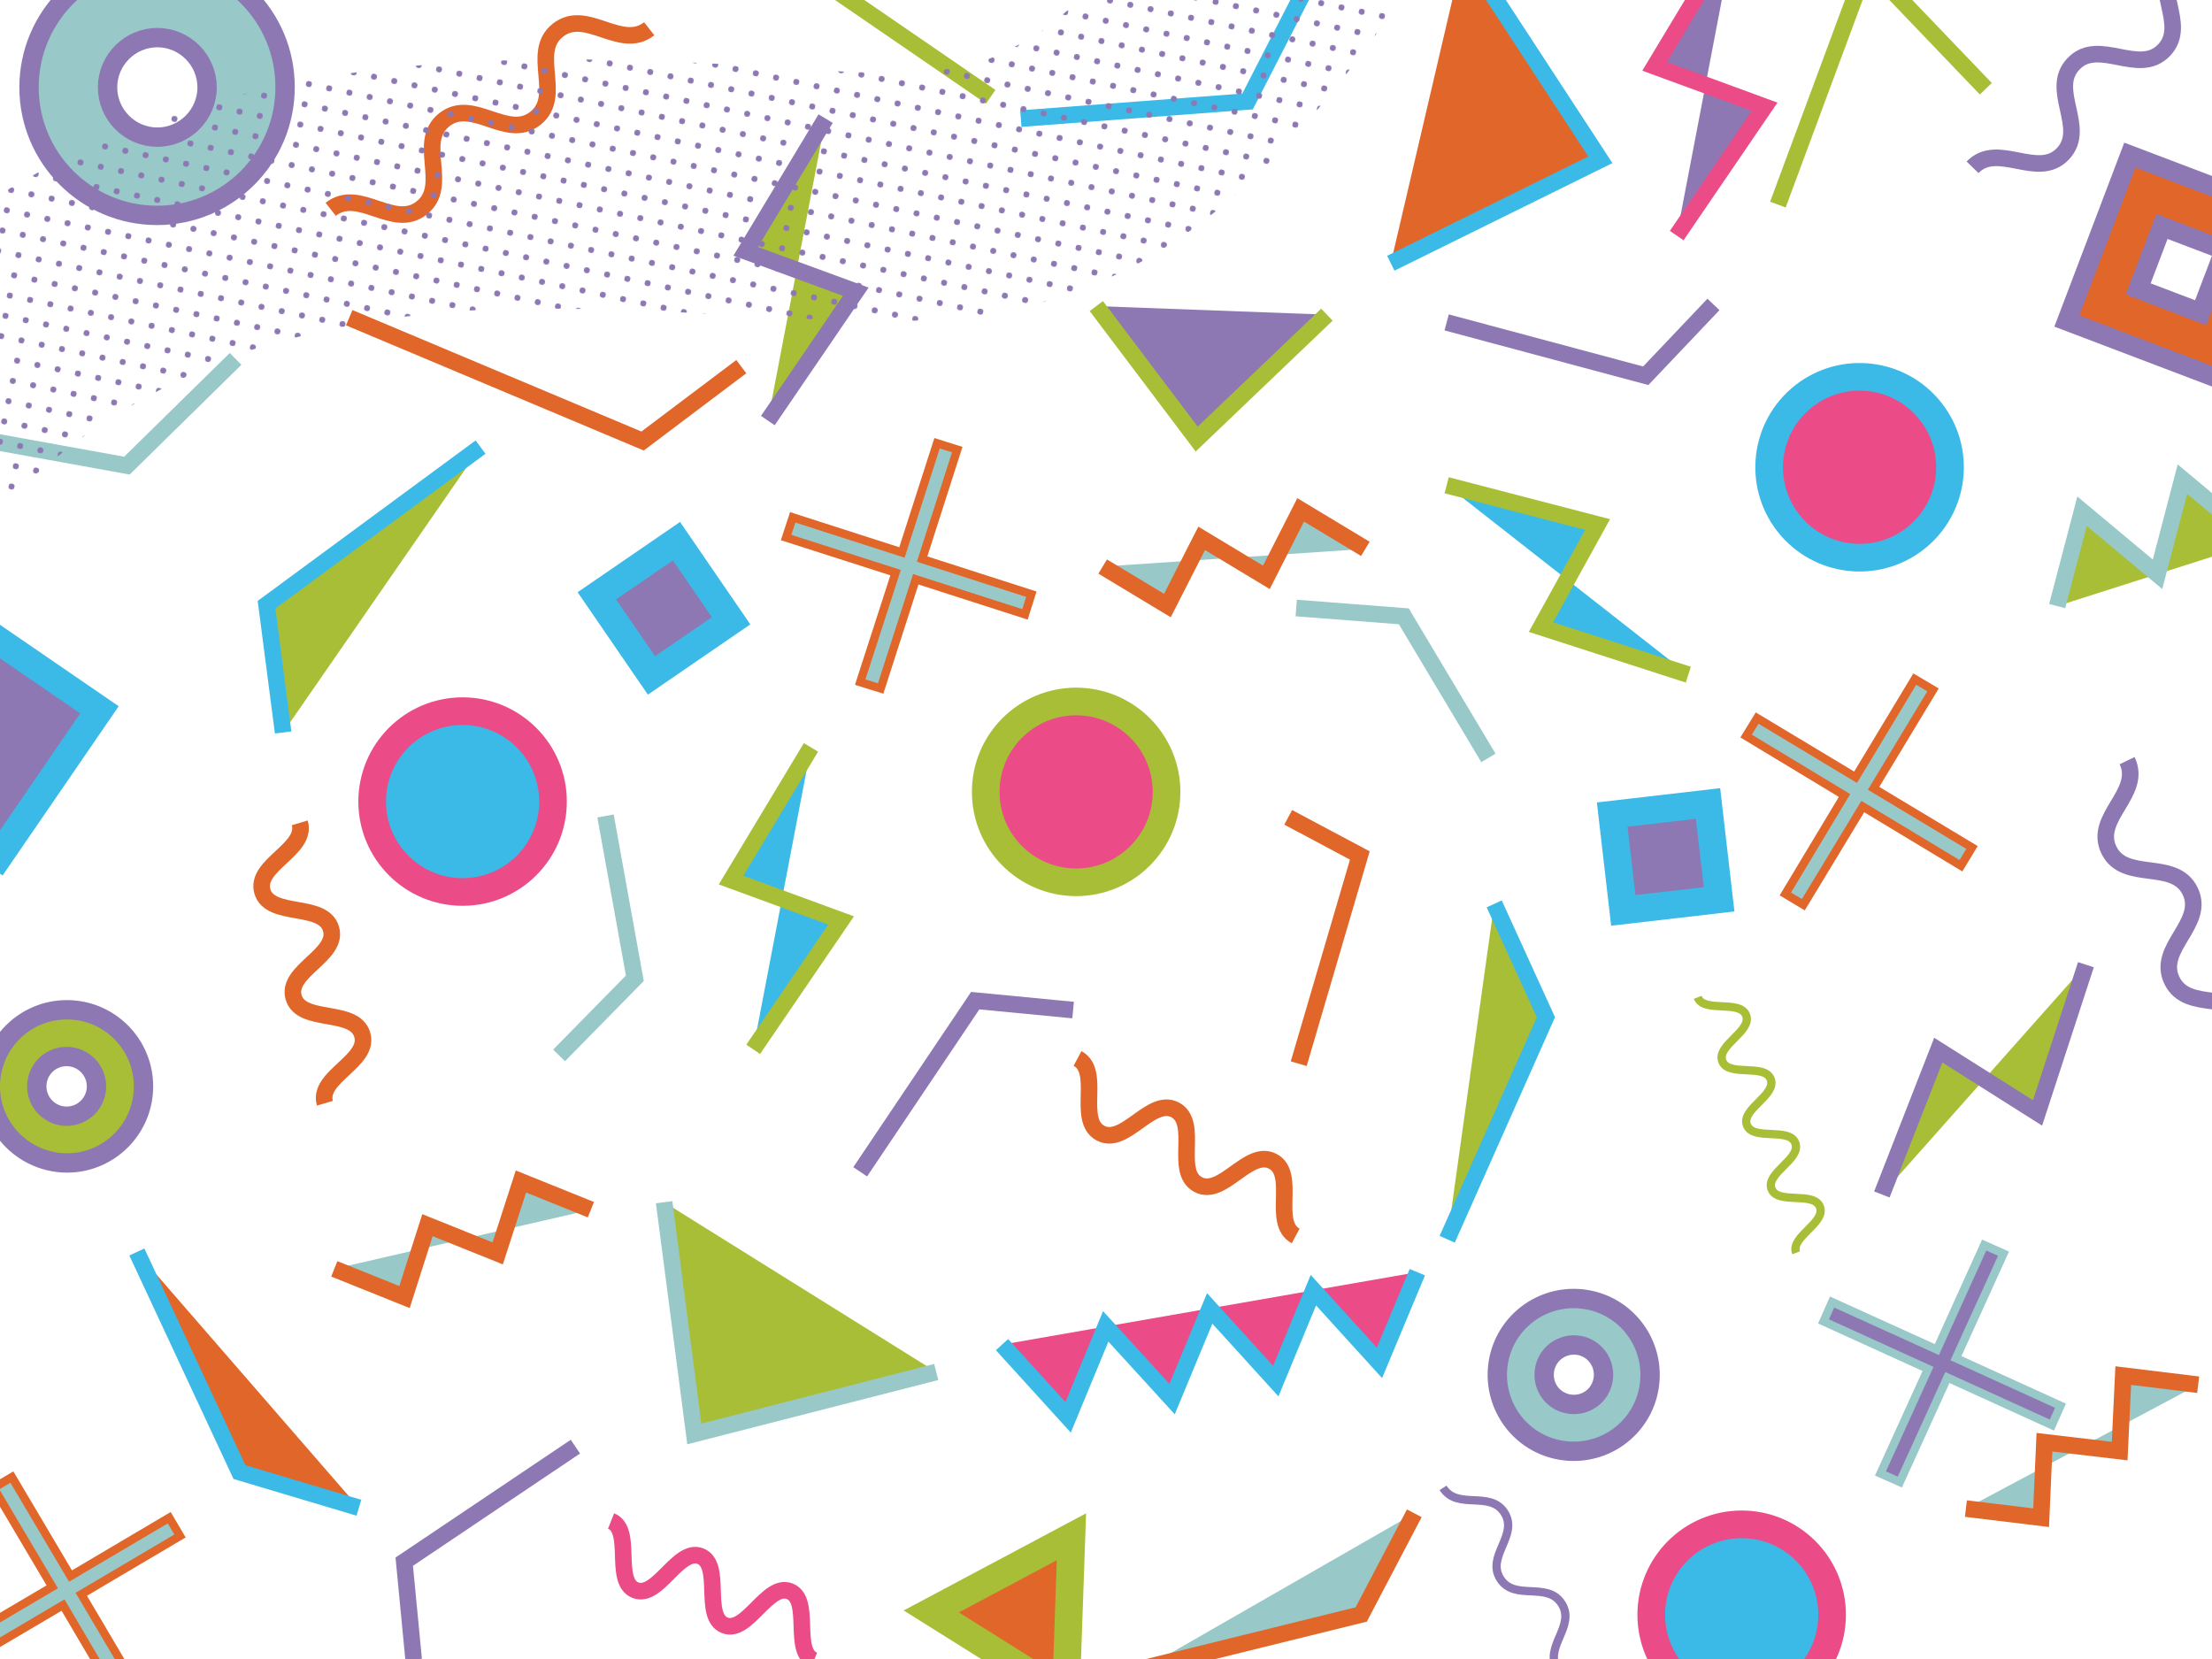 <?xml version="1.0" encoding="utf-8"?>
<!-- Generator: Adobe Illustrator 21.0.2, SVG Export Plug-In . SVG Version: 6.00 Build 0)  -->
<svg version="1.1" id="Layer_1" xmlns="http://www.w3.org/2000/svg" xmlns:xlink="http://www.w3.org/1999/xlink" x="0px" y="0px"
	 viewBox="0 0 800 600" style="enable-background:new 0 0 800 600;" xml:space="preserve">
<style type="text/css">
	.st0{fill:none;}
	.st1{fill:#EB4B87;}
	.st2{fill:#E16629;}
	.st3{fill:#8D78B3;}
	.st4{fill:#3BBAE8;}
	.st5{fill:#8D78B3;stroke:#3BBAE8;stroke-width:10;stroke-miterlimit:10;}
	.st6{fill:#8D78B3;stroke:#3BBAE8;stroke-width:7;stroke-miterlimit:10;}
	.st7{fill:#E16629;stroke:#8D78B3;stroke-width:7;stroke-miterlimit:10;}
	.st8{fill:#3BBAE8;stroke:#EB4B87;stroke-width:10;stroke-miterlimit:10;}
	.st9{fill:#3BBAE8;stroke:#EB4B87;stroke-width:7;stroke-miterlimit:10;}
	.st10{fill:#98C8C8;stroke:#8D78B3;stroke-width:7;stroke-miterlimit:10;}
	.st11{fill:#E16629;stroke:#A9BE37;stroke-width:10;stroke-miterlimit:10;}
	.st12{fill:#E16629;stroke:#A9BE37;stroke-width:6;stroke-miterlimit:10;}
	.st13{fill:#98C8C8;stroke:#E16629;stroke-width:3;stroke-miterlimit:10;}
	.st14{fill:url(#SVGID_1_);}
	.st15{fill:#98C8C8;}
	.st16{fill:none;stroke:#E16629;stroke-width:6;stroke-miterlimit:10;}
	.st17{fill:#A9BE37;}
	.st18{fill:none;stroke:#98C8C8;stroke-width:6;stroke-miterlimit:10;}
	.st19{fill:none;stroke:#3BBAE8;stroke-width:6;stroke-miterlimit:10;}
	.st20{fill:none;stroke:#8D78B3;stroke-width:6;stroke-miterlimit:10;}
	.st21{fill:none;stroke:#EB4B87;stroke-width:6;stroke-miterlimit:10;}
	.st22{fill:none;stroke:#8D78B3;stroke-width:3;stroke-miterlimit:10;}
	.st23{fill:none;stroke:#A9BE37;stroke-width:3;stroke-miterlimit:10;}
	.st24{fill:#98C8C8;stroke:#E16629;stroke-width:6;stroke-miterlimit:10;}
	.st25{fill:#E16629;stroke:#3BBAE8;stroke-width:6;stroke-miterlimit:10;}
	.st26{fill:#A9BE37;stroke:#8D78B3;stroke-width:6;stroke-miterlimit:10;}
	.st27{fill:#3BBAE8;stroke:#A9BE37;stroke-width:6;stroke-miterlimit:10;}
	.st28{fill:#8D78B3;stroke:#EB4B87;stroke-width:6;stroke-miterlimit:10;}
	.st29{fill:#A9BE37;stroke:#98C8C8;stroke-width:6;stroke-miterlimit:10;}
	.st30{fill:none;stroke:#A9BE37;stroke-width:6;stroke-miterlimit:10;}
	.st31{fill:url(#SVGID_2_);}
	.st32{fill:url(#SVGID_3_);}
	.st33{fill:url(#SVGID_4_);}
	.st34{fill:#EB4B87;stroke:#A9BE37;stroke-width:10;stroke-miterlimit:10;}
	.st35{fill:#A9BE37;stroke:#8D78B3;stroke-width:7;stroke-miterlimit:10;}
	.st36{fill:#8D78B3;stroke:#98C8C8;stroke-width:3;stroke-miterlimit:10;}
	.st37{fill:#A9BE37;stroke:#3BBAE8;stroke-width:6;stroke-miterlimit:10;}
	.st38{fill:#8D78B3;stroke:#A9BE37;stroke-width:6;stroke-miterlimit:10;}
	.st39{fill:#EB4B87;stroke:#3BBAE8;stroke-width:10;stroke-miterlimit:10;}
</style>
<pattern  width="25" height="25" patternUnits="userSpaceOnUse" id="New_Pattern" viewBox="0 -25 25 25" style="overflow:visible;">
	<g>
		<rect y="-25" class="st0" width="25" height="25"/>
		<g>
			<circle class="st1" cx="12.5" cy="-12.5" r="3.5"/>
			<circle class="st1" cx="12.5" cy="-12.5" r="3.5"/>
		</g>
	</g>
</pattern>
<pattern  width="25" height="25" patternUnits="userSpaceOnUse" id="New_Pattern_2" viewBox="0 -25 25 25" style="overflow:visible;">
	<g>
		<rect y="-25" class="st0" width="25" height="25"/>
		<g>
			<circle class="st2" cx="12.5" cy="-12.5" r="3.5"/>
			<circle class="st2" cx="12.5" cy="-12.5" r="3.5"/>
		</g>
	</g>
</pattern>
<pattern  width="25" height="25" patternUnits="userSpaceOnUse" id="New_Pattern_4" viewBox="0 -25 25 25" style="overflow:visible;">
	<g>
		<rect y="-25" class="st0" width="25" height="25"/>
		<g>
			<circle class="st3" cx="12.5" cy="-12.5" r="3.5"/>
			<circle class="st3" cx="12.5" cy="-12.5" r="3.5"/>
		</g>
	</g>
</pattern>
<pattern  width="25" height="25" patternUnits="userSpaceOnUse" id="New_Pattern_5" viewBox="0 -25 25 25" style="overflow:visible;">
	<g>
		<rect y="-25" class="st0" width="25" height="25"/>
		<g>
			<circle class="st4" cx="12.5" cy="-12.5" r="3.5"/>
			<circle class="st4" cx="12.5" cy="-12.5" r="3.5"/>
		</g>
	</g>
</pattern>
<rect x="113" y="-473" class="st5" width="64.2" height="64.2"/>
<rect x="-40.7" y="232.8" transform="matrix(0.825 0.566 -0.566 0.825 148.354 51.351)" class="st5" width="64.2" height="64.2"/>
<path class="st6" d="M113-384.9v64.2h64.2v-64.2H113z M157.2-340.7H133v-24.2h24.2V-340.7z"/>
<path class="st7" d="M770.3,56.1l-22.8,60l60,22.8l22.8-60L770.3,56.1z M795.9,113.1l-22.6-8.6l8.6-22.6l22.6,8.6L795.9,113.1z"/>
<circle class="st8" cx="306.8" cy="-440.9" r="32.7"/>
<circle class="st8" cx="167.3" cy="289.9" r="32.7"/>
<circle class="st8" cx="629.9" cy="584" r="32.7"/>
<path class="st9" d="M306.8-385.5c-18.1,0-32.7,14.7-32.7,32.7c0,18.1,14.7,32.7,32.7,32.7c18.1,0,32.7-14.7,32.7-32.7
	C339.5-370.9,324.9-385.5,306.8-385.5z M306.8-340.1c-7,0-12.7-5.7-12.7-12.7s5.7-12.7,12.7-12.7c7,0,12.7,5.7,12.7,12.7
	S313.8-340.1,306.8-340.1z"/>
<path class="st10" d="M56.9-14.8C31.3-14.8,10.5,6,10.5,31.6c0,25.6,20.8,46.3,46.3,46.3c25.6,0,46.3-20.8,46.3-46.3
	C103.2,6,82.5-14.8,56.9-14.8z M56.9,49.6c-9.9,0-18-8.1-18-18s8.1-18,18-18c9.9,0,18,8.1,18,18S66.8,49.6,56.9,49.6z"/>
<polygon class="st11" points="473.2,-476.8 435.1,-410.9 511.2,-410.9 "/>
<polygon class="st11" points="387.5,555.8 336.8,582.8 385.5,613.3 "/>
<path class="st12" d="M473.2-385.8l-38.1,65.9h76.1L473.2-385.8z M473.2-361.8l17.3,29.9h-34.5L473.2-361.8z"/>
<polygon class="st13" points="29.4,576.6 50.5,612.3 43.9,616.3 22.8,580.5 -13,601.6 -16.9,595 18.9,573.9 -2.3,538.1 4.3,534.2 
	25.5,570 61.2,548.9 65.1,555.5 "/>
<path d="M387.3-473.6c-18.1,0-32.7,14.7-32.7,32.7c0,18.1,14.7,32.8,32.7,32.8c18.1,0,32.7-14.7,32.7-32.8
	C420.1-459,405.4-473.6,387.3-473.6z M387.3-415.6c-14,0-25.3-11.3-25.3-25.3c0-14,11.3-25.3,25.3-25.3c14,0,25.3,11.3,25.3,25.3
	C412.6-426.9,401.3-415.6,387.3-415.6z"/>
<path d="M564.3-476.8l-38,65.9h76.1L564.3-476.8z M564.3-459.4l22.9,39.7h-45.8L564.3-459.4z"/>
<path d="M193.5-471.6v64.2h64.2v-64.2H193.5z M246.3-418.8h-41.5v-41.5h41.5V-418.8z"/>
<pattern  id="SVGID_1_" xlink:href="#New_Pattern" patternTransform="matrix(0.293 6.237351e-02 -6.237351e-02 0.293 -5943.873 -4695.809)">
</pattern>
<rect x="769.5" y="-306.5" class="st14" width="552.5" height="280.4"/>
<g>
	<polyline class="st15" points="327.4,-95.7 354.6,-92.5 355.9,-119.8 383,-116.5 384.3,-143.8 411.4,-140.6 	"/>
	<polyline class="st16" points="327.4,-95.7 354.6,-92.5 355.9,-119.8 383,-116.5 384.3,-143.8 411.4,-140.6 	"/>
</g>
<g>
	<polyline class="st15" points="120.9,458.9 146.3,469.1 154.6,443.1 180,453.3 188.4,427.3 213.7,437.5 	"/>
	<polyline class="st16" points="120.9,458.9 146.3,469.1 154.6,443.1 180,453.3 188.4,427.3 213.7,437.5 	"/>
</g>
<g>
	<polyline class="st15" points="711,545.6 738.2,548.9 739.4,521.6 766.6,524.8 767.9,497.5 795,500.8 	"/>
	<polyline class="st16" points="711,545.6 738.2,548.9 739.4,521.6 766.6,524.8 767.9,497.5 795,500.8 	"/>
</g>
<g>
	<polyline class="st17" points="889.2,172.9 861.9,150.1 852.9,184.5 825.6,161.7 816.6,196.1 789.3,173.3 780.3,207.7 753,184.9 
		744,219.2 	"/>
	<polyline class="st18" points="889.2,172.9 861.9,150.1 852.9,184.5 825.6,161.7 816.6,196.1 789.3,173.3 780.3,207.7 753,184.9 
		744,219.2 	"/>
</g>
<g>
	<polyline class="st1" points="362.4,486.3 386.3,512.6 399.9,479.7 423.9,506 437.5,473.2 461.4,499.5 475,466.6 498.9,492.9 
		512.6,460.1 	"/>
	<polyline class="st19" points="362.4,486.3 386.3,512.6 399.9,479.7 423.9,506 437.5,473.2 461.4,499.5 475,466.6 498.9,492.9 
		512.6,460.1 	"/>
</g>
<g>
	<path class="st16" d="M508.2-192.7c8.2-10.2,23.8,2.4,32-7.8c8.2-10.2-7.3-22.8,0.9-32.9c8.2-10.2,23.8,2.4,32-7.8
		c8.2-10.2-7.3-22.8,0.9-32.9c8.2-10.2,23.8,2.4,32-7.8"/>
</g>
<g>
	<path class="st16" d="M117.5,399c-2.8-9.6,16.4-15.2,13.5-24.8c-2.8-9.6-22-3.9-24.8-13.5c-2.8-9.6,16.4-15.2,13.5-24.8
		c-2.8-9.6-22-3.9-24.8-13.5c-2.8-9.6,16.4-15.2,13.5-24.8"/>
</g>
<g>
	<path class="st20" d="M713.4,60.5c9.1-9.4,23.5,4.6,32.6-4.8c9.1-9.4-5.2-23.3,4-32.7c9.1-9.4,23.5,4.6,32.6-4.8
		c9.1-9.4-5.2-23.3,4-32.7c9.1-9.4,23.5,4.6,32.6-4.8"/>
</g>
<g>
	<path class="st20" d="M808.3,401.8c-5.7-11.8,12.3-20.5,6.6-32.3c-5.7-11.8-23.7-3.1-29.4-14.9c-5.7-11.8,12.3-20.5,6.6-32.3
		c-5.7-11.8-23.7-3.1-29.4-14.9c-5.7-11.8,12.3-20.5,6.6-32.3"/>
</g>
<g>
	<path class="st21" d="M221,550.1c8.1,3.2,0.7,21.8,8.8,25c8.1,3.2,15.4-15.4,23.5-12.3c8.1,3.2,0.7,21.8,8.8,25
		c8.1,3.2,15.4-15.4,23.5-12.3c8.1,3.2,0.7,21.8,8.8,25"/>
</g>
<g>
	<path class="st16" d="M119.6,75.7c10.3-8.1,22.7,7.6,32.9-0.5c10.3-8.1-2.1-23.8,8.2-31.9c10.3-8.1,22.7,7.6,32.9-0.5
		c10.3-8.1-2.1-23.8,8.2-31.9c10.3-8.1,22.7,7.6,33-0.5"/>
</g>
<g>
	<path class="st22" d="M316.5-143.6c-9.7,1-11.1-13-20.8-12c-9.7,1-8.3,14.9-18,15.9c-9.7,1-11.1-13-20.8-12
		c-9.7,1-8.3,14.9-18,15.9c-9.7,1-11.1-13-20.8-12c-9.7,1-8.3,14.9-18,15.9c-9.7,1-11.1-13-20.8-12s-8.3,14.9-18,15.9"/>
</g>
<g>
	<path class="st23" d="M649.6,453.1c-2.2-5.8,10.8-10.8,8.6-16.6c-2.2-5.8-15.3-0.7-17.5-6.5c-2.2-5.8,10.8-10.8,8.6-16.6
		c-2.2-5.8-15.3-0.7-17.5-6.5c-2.2-5.8,10.8-10.8,8.6-16.6c-2.2-5.8-15.3-0.7-17.5-6.5c-2.2-5.8,10.8-10.8,8.6-16.6
		c-2.2-5.8-15.3-0.7-17.5-6.5"/>
</g>
<g>
	<path class="st22" d="M604.7,669.7c-5.2-8.2,6.7-15.7,1.5-23.9c-5.2-8.2-17-0.8-22.2-9c-5.2-8.2,6.7-15.7,1.5-23.9
		c-5.2-8.2-17-0.8-22.2-9c-5.2-8.2,6.7-15.7,1.5-23.9c-5.2-8.2-17-0.8-22.2-9c-5.2-8.2,6.7-15.7,1.5-23.9c-5.2-8.2-17-0.8-22.2-9"/>
</g>
<polyline class="st24" points="508.4,-159.6 595.1,-145.9 629.9,-174.6 "/>
<polyline class="st24" points="414.1,603.2 492.3,583.9 511.5,547.3 "/>
<polyline class="st25" points="49.5,452.8 86.6,532.4 129.8,545.3 "/>
<polyline class="st26" points="471.8,-160.3 442.9,-112.3 482.7,-97.7 450.9,-51.1 "/>
<polyline class="st27" points="293.3,270.3 264.4,318.3 304.2,332.9 272.4,379.5 "/>
<polyline class="st28" points="627.3,-24 598.4,24 638.2,38.6 606.4,85.2 "/>
<polyline class="st26" points="298.6,42.9 269.7,90.9 309.5,105.5 277.7,152.1 "/>
<polyline class="st25" points="569.2,-113.5 503,-101 524.8,-32.4 "/>
<polyline class="st25" points="503,95.2 578.8,57.8 529.4,-17.8 "/>
<polyline class="st29" points="240.2,434.8 251.1,518.6 338.6,496.2 "/>
<polyline class="st19" points="261,-219.8 304.1,-276 347.2,-276 "/>
<polyline class="st19" points="369.2,42.9 451.2,36.7 470.9,-1.7 "/>
<polyline class="st20" points="208.1,523.2 146.2,564.8 149.6,600.2 "/>
<polyline class="st20" points="162.5,-247.9 203,-241 243.5,-189.9 "/>
<polyline class="st30" points="370.8,-183.7 319.5,-218.9 399.9,-264.7 "/>
<polyline class="st30" points="358.3,35 307,-0.2 387.4,-46.1 "/>
<polyline class="st30" points="718.2,32.1 675.2,-12.8 643,74 "/>
<polyline class="st16" points="412.7,-179.9 445.6,-202.4 420.6,-285.3 "/>
<polyline class="st16" points="268.1,132.6 232.4,159.5 126.3,114.9 "/>
<polyline class="st21" points="469.3,-179.9 485.8,-243.5 469.3,-285.3 "/>
<polyline class="st18" points="167.5,-271 250.3,-256 289.7,-294.7 "/>
<polyline class="st18" points="-37,153.4 45.9,168.4 85.2,129.8 "/>
<pattern  id="SVGID_2_" xlink:href="#New_Pattern_4" patternTransform="matrix(0.293 6.237351e-02 -6.237351e-02 0.293 -5953.571 -4694.912)">
</pattern>
<path class="st31" d="M515.1-37.7c-2.3-10.8-9.8-22.7-19.5-28.4c-21.3-12.5-48.2-7.7-62.2,13.2c-8.4,12.5-17.1,24.7-26.6,36.3
	c-9.3,10.3-19.4,19.9-30.5,28.2c-6.3,3.9-12.8,7.3-19.6,10.1c-7.2,2.1-14.4,3.5-21.8,4.4c-20.4,1-40.9-1-61.2-2.2
	c-21.3-1.3-42.6-2.3-63.9-2.4c-45.7-0.2-92.6,3.1-136.4,16.7C51.7,44.8,30.7,52.9,11,63.9C-7.6,74.2-25.4,86.5-41.8,99.9
	c-30.6,25.1-57.1,56.1-78.9,89c-11.4,17.1-21.4,35.1-30.2,53.7c-6.3,13.2-12.8,26.4-17.5,40.3c-4.9,14.7-8.3,30.9-7.4,46.4
	c0.7,12.1,2.9,22.6,11.3,32c7.4,8.4,20.2,15,31.6,15.1c11.4,0,23.5-3.1,32-11.3c8.1-7.9,15.8-19.7,15.1-31.6
	c-0.3-4.4-0.1-8.8,0.3-13.1c2.8-11.4,7.3-22.3,12.2-33c14.6-29.7,32.3-57.9,53.4-83.4c16.5-18.6,34.9-35.4,55.1-49.8
	c16.5-10.7,34.1-19.6,52.5-26.6c23.9-7.8,48.6-12.3,73.6-14.8c48.5-3.3,96.6,1.2,145,3.2c16,0.6,32,0,48-1.9
	c14.9-1.8,29.3-6.4,43.2-12.1c22.2-9.1,42.7-24.4,59.7-41.3c19.5-19.5,36.4-41.7,51.7-64.5C515.2-13.4,517.4-26.6,515.1-37.7z"/>
<pattern  id="SVGID_3_" xlink:href="#New_Pattern_2" patternTransform="matrix(-0.244 -0.175 0.175 -0.245 -8391.933 -10458.67)">
</pattern>
<path class="st32" d="M-476.8,720c3.4,10.7,12.4,21.9,22.8,26.5c22.8,10.1,48.5,1.8,60.4-20.6c0.8-1.6,1.7-3.1,2.6-4.7
	c3.3-4.3,6.8-8.4,10.7-12.2c4.1-3.2,8.4-6,12.9-8.6c3.6-1.4,7.2-2.7,10.9-3.7c2.7-0.3,5.4-0.5,8.2-0.5c4.8,0.7,9.4,1.8,14,3.1
	c17.6,6.8,34,16.1,51.7,22.6c12.6,4.6,25,9,38.4,10.2c17.2,1.6,33.4,0.8,50.1-4.7c22.7-7.5,41.8-21.6,60.2-36.3
	c19.4-15.6,39.2-30.5,59.7-44.6c19.5-13.5,39.4-26.8,60.6-37.7c9.8-4.4,19.8-8.1,30.2-10.6c5.8-0.8,11.6-1.2,17.5-1.1
	c6.6,0.9,13.2,2.3,19.6,4.2c24.2,9.4,45.9,24.2,67.5,38.5c11.5,7.6,23,15.3,35.1,22.1c14.9,8.5,30.2,14.7,46.5,20.1
	c33.4,10.9,70.6,8.3,103.2-4.3c17.2-6.6,33.7-15.3,49.7-24.5c14-8,27.9-16.4,41.1-25.6c38-26.6,70.9-61.4,81.3-108
	c2.5-11.2-0.2-24.5-6.5-33.9c-6.1-9.2-17.4-17.6-28.5-19.3c-24.4-3.9-47.7,10.6-53.2,35.3c-0.4,1.6-0.8,3.2-1.2,4.8
	c-1.9,4.5-4,8.8-6.5,13c-5.5,7.3-11.7,14-18.3,20.2c-12,9.8-24.8,18.4-38,26.5c-12,7.4-24.2,14.6-36.7,21
	c-9.5,4.3-19.3,7.9-29.4,10.4c-5.3,0.7-10.7,1-16.1,1c-6.5-0.9-12.8-2.2-19.1-4.1c-25-9.7-47.3-25.2-69.6-40
	c-26.8-17.8-53.7-33.5-84.8-42.3c-74.4-21-143.8,23.8-202.2,65c-16.6,11.7-32.8,23.9-48.7,36.7c-11.5,9.2-22.9,18.6-35.7,25.8
	c-2.8,1.1-5.7,2.1-8.6,2.9c-2.1,0.2-4.2,0.3-6.4,0.3c-4.6-0.7-9.1-1.8-13.6-3.1c-25.9-9.9-49.8-24.3-77.1-30.7
	c-20-4.7-40-3.6-59.8,1.1c-8.4,2-16,5.5-23.8,9.3c-8,3.9-15.6,7.9-22.7,13.2c-19.1,14.5-34.3,31.9-45.6,53.2
	C-479.5,695.9-480.1,709.5-476.8,720z"/>
<pattern  id="SVGID_4_" xlink:href="#New_Pattern_5" patternTransform="matrix(0.293 -5.575150e-02 -5.705650e-02 -0.294 -5894.046 -9878.26)">
</pattern>
<path class="st33" d="M796.8-22.2c10.9,2.4,22.9,10.2,28.6,20.1c5.7,9.9,8.9,22,6,33.4c-1.4,3.8-2.7,7.5-4.1,11.3
	c-3.7,7.2-9,12.9-15.8,17.2c-6.9,5.3-13.7,10.6-20.5,16.1c-18.1,15.2-35.4,31.2-52,48c-12.7,12.9-25.9,26.2-37.6,40.3
	c5.6,3.1,11.5,5.7,17.5,8.1c28.6,9.7,58.2,15.7,86.2,27.5c21.8,9.2,42,25.7,49.1,49.1c2.8,9.2,3.5,20.1,1.5,29.5
	c-2.4,11.2-7.5,19.9-14.5,28.8c-6.7,8.5-16.3,15.4-24.6,22c-8.1,6.5-16.6,12.4-25.1,18.4c10.7,2.9,21.3,5.8,31.8,9.2
	c37.1,12,80.5,28.2,95,68.4c12.5,34.7-6.4,69.5-31.2,92.8c-22.7,21.3-46,42.1-69,63.1l-19,17.4c13,0.8,26.1,1.8,39.1,3.4
	c10.5,1.3,21.1,2.9,31.2,6.3c15.9,5.3,31.8,12.2,43,25.3c8.1,9.5,12.5,15.9,17.1,27.7c2.8,7.2,4.2,15.4,4.7,23
	c1.9,28.3-11.1,58.3-30.9,78c-11.6,11.6-25.4,20.9-39.6,29c-12.2,6.9-24.6,13.3-35.8,21.6c-8.6,6.4-23,8-33.2,5.8
	c-10.9-2.4-22.9-10.2-28.6-20.1c-5.7-9.9-8.9-22-6-33.4c3.2-12.2,9.8-21.1,19.9-28.6c17.8-13.1,38.5-21.5,56.2-34.5
	c1.9-1.8,3.6-3.7,5.3-5.6c0.5-0.8,1-1.7,1.4-2.6c-10.2-2.6-20.7-3.9-31.1-4.9c-22.3-1.7-44.7-1.9-67-3.2c-17.6-1-36.6-0.5-52.7-9
	c-27.1-14.3-36.4-47.6-23.1-74.5c6.4-12.9,16.9-21.7,27.2-31.2c9.5-8.7,18.9-17.3,28.4-26c18.9-17.3,37.9-34.7,56.8-52
	c10.7-9.8,21.4-19.5,32.1-29.3c3.9-3.6,7.8-7.1,11.5-10.8c-4.7-2.3-9.5-4.3-14.3-6.2c-31.2-10.7-63.6-17.2-94.5-29
	c-17.3-6.6-30.3-19.6-37.2-36.8c-6.4-16-3.7-35.1,4.5-49.9c11-19.9,27.3-34.7,44.9-48.5c4.5-3.5,9.1-6.9,13.7-10.2
	c-12.7-3.6-25.6-6.9-38.2-11c-13.5-4.3-27.1-9.1-39.8-15.5c-12.9-6.5-26.2-14.8-36.2-25.2c-17.3-18-27.2-42-21.6-67.1
	c3.9-17.7,14.3-32.2,25.7-45.8c17.2-20.5,35.5-40.1,54.7-58.6c24.3-23.4,50.1-45.2,77-65.6C772-22.8,786.8-24.4,796.8-22.2z"/>
<rect x="222.7" y="202.4" transform="matrix(0.566 0.825 -0.825 0.566 285.583 -102.561)" class="st5" width="34.9" height="34.9"/>
<circle class="st34" cx="389.2" cy="286.4" r="32.7"/>
<path class="st35" d="M-3.5,392.9c0-15.3,12.4-27.7,27.7-27.7c15.3,0,27.7,12.4,27.7,27.7c0,15.3-12.4,27.7-27.7,27.7
	C8.8,420.5-3.5,408.1-3.5,392.9z M34.9,392.9c0-5.9-4.8-10.8-10.8-10.8s-10.8,4.8-10.8,10.8c0,5.9,4.8,10.8,10.8,10.8
	S34.9,398.8,34.9,392.9z"/>
<polygon class="st13" points="331.2,209.5 370.7,222.2 373,214.9 333.5,202.2 346.2,162.6 338.9,160.3 326.2,199.8 286.7,187.1 
	284.3,194.4 323.9,207.1 311.1,246.7 318.5,249 "/>
<polygon class="st36" points="704.3,498.2 742.1,515.4 745.2,508.4 707.4,491.2 724.6,453.4 717.6,450.3 700.5,488.1 662.6,470.9 
	659.5,477.9 697.3,495.1 680.1,532.9 687.1,536 "/>
<polyline class="st37" points="173.8,161.7 96.4,218.7 102.4,264.9 "/>
<polyline class="st20" points="311.1,423.8 352.7,361.9 388.1,365.3 "/>
<polyline class="st18" points="219,295.1 229.6,353.8 202.2,381.7 "/>
<g>
	<polyline class="st15" points="398.8,204.9 422.2,219 434.6,194.7 458,208.8 470.4,184.4 493.8,198.5 	"/>
	<polyline class="st16" points="398.8,204.9 422.2,219 434.6,194.7 458,208.8 470.4,184.4 493.8,198.5 	"/>
</g>
<g>
	<path class="st16" d="M389.7,382.8c8.8,4.7-0.5,22.3,8.3,27c8.8,4.7,18.2-13,27-8.4c8.8,4.7-0.5,22.3,8.3,27
		c8.8,4.7,18.2-13,27-8.4s-0.5,22.3,8.3,27"/>
</g>
<polyline class="st27" points="610.6,244 557.3,226.8 577.8,189.7 523.2,175.5 "/>
<polyline class="st26" points="680.6,432 701,379.8 736.9,402.5 754.4,348.9 "/>
<polyline class="st38" points="396.5,110.7 432.8,158.8 479.9,113.8 "/>
<polyline class="st16" points="465.9,295.6 491.8,309.4 469.7,384.7 "/>
<rect x="584.9" y="292.1" transform="matrix(-0.115 -0.993 0.993 -0.115 364.294 943.658)" class="st5" width="34.9" height="34.9"/>
<ellipse transform="matrix(0.754 -0.657 0.657 0.754 54.584 483.412)" class="st39" cx="672.4" cy="168.9" rx="32.7" ry="32.7"/>
<path class="st10" d="M548.3,515.4c10,11.5,27.5,12.7,39,2.7c11.5-10,12.7-27.5,2.7-39c-10-11.5-27.5-12.7-39-2.7
	C539.5,486.4,538.3,503.8,548.3,515.4z M577.3,490.1c3.9,4.5,3.4,11.3-1,15.2c-4.5,3.9-11.3,3.4-15.2-1c-3.9-4.5-3.4-11.3,1-15.2
	C566.6,485.2,573.4,485.6,577.3,490.1z"/>
<polygon class="st13" points="671.1,281.1 692.5,245.6 699.1,249.5 677.6,285.1 713.2,306.5 709.2,313.1 673.7,291.7 652.2,327.2 
	645.7,323.3 667.1,287.7 631.5,266.2 635.5,259.7 "/>
<polyline class="st37" points="523.4,448.2 559.1,367.9 540.4,326.9 "/>
<polyline class="st20" points="523.2,116.6 595.2,135.9 619.7,110.1 "/>
<polyline class="st18" points="538.3,274.1 507.7,222.9 468.8,219.9 "/>
</svg>
